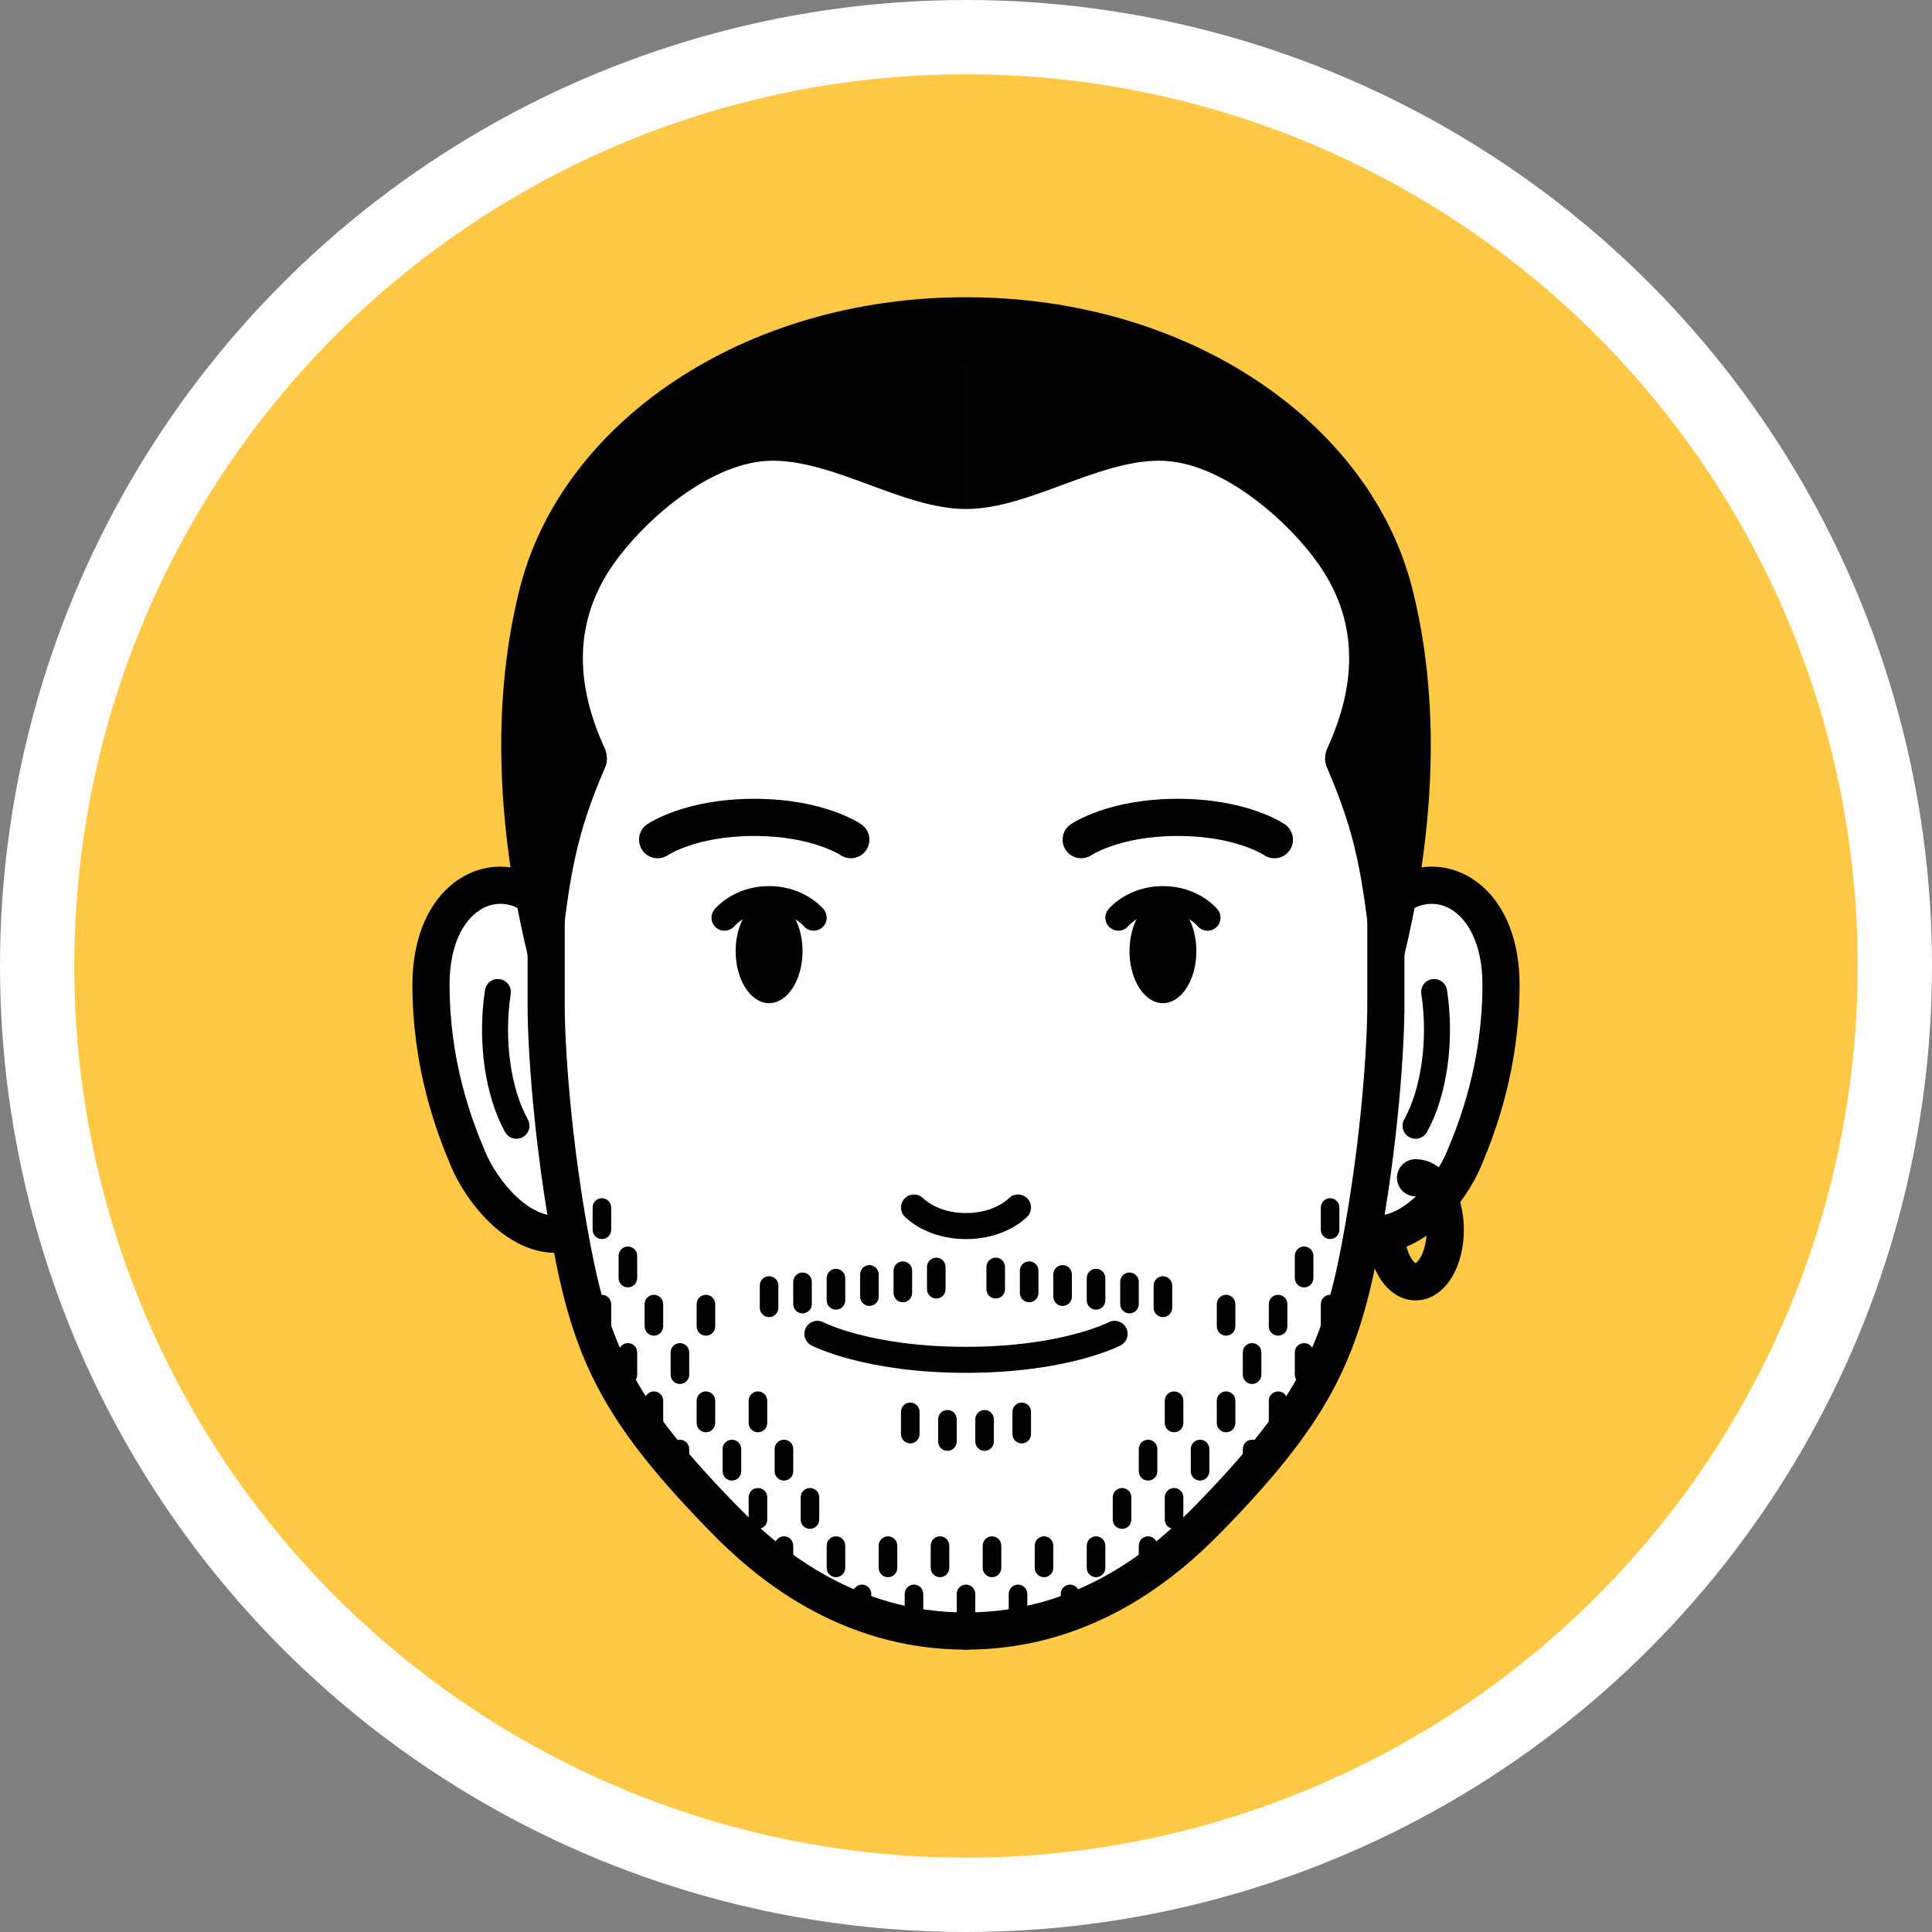 <svg width="78" height="78" viewBox="0 0 78 78" fill="none" xmlns="http://www.w3.org/2000/svg">
<rect x="0" y="0" width="78" height="78" fill="#808080" stroke="none"/>
<circle cx="39" cy="39" r="37.5" fill="#FFC845" stroke="white" stroke-width="3"/>
<path fill-rule="evenodd" clip-rule="evenodd" d="M39.001 14.549L54.151 20.849L57.151 35.549L60.301 37.199L60.151 45.149L57.001 49.499L55.351 50.399L51.751 58.199L44.401 64.949L39.001 65.999V65.999L33.601 64.949L26.251 58.199L22.651 50.399L21.001 49.499L17.851 45.149L17.701 37.199L20.851 35.549L23.851 20.849L39.001 14.55V14.549Z" fill="white"/>
<path fill-rule="evenodd" clip-rule="evenodd" d="M44.758 53.385C45.014 53.251 45.331 53.35 45.465 53.606C45.6 53.863 45.501 54.18 45.244 54.315L45 53.85C45.244 54.315 45.244 54.315 45.244 54.315L45.244 54.315L45.243 54.316L45.24 54.317L45.233 54.321C45.227 54.324 45.219 54.328 45.209 54.333C45.189 54.343 45.161 54.356 45.126 54.372C45.055 54.405 44.952 54.45 44.818 54.503C44.549 54.608 44.154 54.746 43.634 54.883C42.592 55.156 41.047 55.425 39 55.425C36.954 55.425 35.409 55.156 34.367 54.883C33.846 54.746 33.452 54.608 33.183 54.503C33.049 54.45 32.946 54.405 32.875 54.372C32.839 54.356 32.812 54.343 32.792 54.333C32.782 54.328 32.774 54.324 32.768 54.321L32.761 54.317L32.757 54.315C32.757 54.315 32.756 54.315 33 53.85L32.756 54.315C32.5 54.18 32.401 53.863 32.536 53.606C32.67 53.35 32.986 53.251 33.243 53.384C33.243 53.384 33.244 53.385 33.244 53.385C33.246 53.386 33.25 53.388 33.256 53.391C33.267 53.396 33.286 53.406 33.313 53.418C33.367 53.443 33.452 53.48 33.568 53.526C33.799 53.617 34.154 53.741 34.634 53.867C35.592 54.119 37.047 54.375 39 54.375C40.954 54.375 42.409 54.119 43.367 53.867C43.846 53.741 44.202 53.617 44.433 53.526C44.549 53.48 44.634 53.443 44.688 53.418C44.714 53.406 44.734 53.396 44.745 53.391C44.751 53.388 44.755 53.386 44.757 53.385C44.757 53.385 44.758 53.385 44.758 53.385L44.757 53.385M44.758 53.385C44.757 53.385 44.757 53.385 44.757 53.385L44.758 53.385ZM33.244 53.385L33.244 53.385L33.244 53.385ZM33.244 53.385C33.244 53.385 33.244 53.385 33.003 53.845L33.244 53.385L33.244 53.385Z" fill="black"/>
<path fill-rule="evenodd" clip-rule="evenodd" d="M40.72 48.388C40.918 48.18 41.248 48.17 41.459 48.366C41.671 48.564 41.682 48.896 41.484 49.108L41.105 48.754C41.484 49.108 41.484 49.109 41.484 49.109L41.483 49.109L41.483 49.11L41.481 49.112L41.476 49.116C41.473 49.12 41.469 49.124 41.464 49.129C41.455 49.139 41.442 49.151 41.427 49.165C41.396 49.194 41.353 49.232 41.298 49.276C41.188 49.364 41.03 49.477 40.823 49.588C40.407 49.811 39.798 50.025 39 50.025C38.203 50.025 37.593 49.811 37.178 49.588C36.971 49.477 36.812 49.364 36.703 49.276C36.648 49.232 36.605 49.194 36.574 49.165C36.559 49.151 36.546 49.139 36.536 49.129C36.532 49.124 36.528 49.12 36.524 49.116L36.52 49.112L36.518 49.11L36.517 49.109L36.517 49.109C36.517 49.109 36.517 49.108 36.9 48.75L36.517 49.108C36.319 48.896 36.33 48.564 36.542 48.366C36.753 48.17 37.082 48.18 37.281 48.388C37.282 48.389 37.286 48.393 37.292 48.399C37.305 48.411 37.328 48.432 37.361 48.458C37.426 48.511 37.53 48.586 37.673 48.662C37.957 48.814 38.398 48.975 39 48.975C39.603 48.975 40.043 48.814 40.328 48.662C40.471 48.586 40.575 48.511 40.64 48.458C40.673 48.432 40.696 48.411 40.709 48.399C40.715 48.393 40.719 48.389 40.72 48.388Z" fill="black"/>
<path fill-rule="evenodd" clip-rule="evenodd" d="M22.05 28.8C22.465 28.8 22.8 29.136 22.8 29.55L22.8 40.575C22.8 42.104 23.022 45.957 23.838 50.26C24.242 52.392 24.724 53.988 25.589 55.557C26.458 57.136 27.736 58.73 29.787 60.825C31.394 62.468 34.457 65.1 39.001 65.1C39.415 65.1 39.751 65.436 39.751 65.85C39.751 66.264 39.415 66.6 39.001 66.6C33.84 66.6 30.407 63.604 28.715 61.875C26.624 59.738 25.239 58.032 24.275 56.281C23.306 54.521 22.785 52.758 22.364 50.54C21.53 46.143 21.3 42.196 21.3 40.575L21.3 29.55C21.3 29.136 21.636 28.8 22.05 28.8Z" fill="black"/>
<path fill-rule="evenodd" clip-rule="evenodd" d="M39 63.975C39.208 63.975 39.375 64.143 39.375 64.35V65.25C39.375 65.457 39.208 65.625 39 65.625C38.793 65.625 38.625 65.457 38.625 65.25V64.35C38.625 64.143 38.793 63.975 39 63.975Z" fill="black"/>
<path fill-rule="evenodd" clip-rule="evenodd" d="M36.9 63.975C37.108 63.975 37.275 64.143 37.275 64.35V65.25C37.275 65.457 37.108 65.625 36.9 65.625C36.693 65.625 36.525 65.457 36.525 65.25V64.35C36.525 64.143 36.693 63.975 36.9 63.975Z" fill="black"/>
<path fill-rule="evenodd" clip-rule="evenodd" d="M34.8 63.975C35.008 63.975 35.175 64.143 35.175 64.35V65.25C35.175 65.457 35.008 65.625 34.8 65.625C34.593 65.625 34.425 65.457 34.425 65.25V64.35C34.425 64.143 34.593 63.975 34.8 63.975Z" fill="black"/>
<path fill-rule="evenodd" clip-rule="evenodd" d="M37.95 62.025C38.157 62.025 38.325 62.193 38.325 62.4V63.3C38.325 63.507 38.157 63.675 37.95 63.675C37.743 63.675 37.575 63.507 37.575 63.3V62.4C37.575 62.193 37.743 62.025 37.95 62.025Z" fill="black"/>
<path fill-rule="evenodd" clip-rule="evenodd" d="M35.85 62.025C36.057 62.025 36.225 62.193 36.225 62.4V63.3C36.225 63.507 36.057 63.675 35.85 63.675C35.643 63.675 35.475 63.507 35.475 63.3V62.4C35.475 62.193 35.643 62.025 35.85 62.025Z" fill="black"/>
<path fill-rule="evenodd" clip-rule="evenodd" d="M33.75 62.025C33.958 62.025 34.125 62.193 34.125 62.4V63.3C34.125 63.507 33.958 63.675 33.75 63.675C33.543 63.675 33.375 63.507 33.375 63.3V62.4C33.375 62.193 33.543 62.025 33.75 62.025Z" fill="black"/>
<path fill-rule="evenodd" clip-rule="evenodd" d="M31.65 62.025C31.858 62.025 32.025 62.193 32.025 62.4V63.3C32.025 63.507 31.858 63.675 31.65 63.675C31.443 63.675 31.275 63.507 31.275 63.3V62.4C31.275 62.193 31.443 62.025 31.65 62.025Z" fill="black"/>
<path fill-rule="evenodd" clip-rule="evenodd" d="M32.7 60.075C32.907 60.075 33.075 60.243 33.075 60.45V61.35C33.075 61.557 32.907 61.725 32.7 61.725C32.493 61.725 32.325 61.557 32.325 61.35V60.45C32.325 60.243 32.493 60.075 32.7 60.075Z" fill="black"/>
<path fill-rule="evenodd" clip-rule="evenodd" d="M30.6 60.075C30.808 60.075 30.975 60.243 30.975 60.45V61.35C30.975 61.557 30.808 61.725 30.6 61.725C30.393 61.725 30.225 61.557 30.225 61.35V60.45C30.225 60.243 30.393 60.075 30.6 60.075Z" fill="black"/>
<path fill-rule="evenodd" clip-rule="evenodd" d="M31.65 58.125C31.858 58.125 32.025 58.293 32.025 58.5V59.4C32.025 59.607 31.858 59.775 31.65 59.775C31.443 59.775 31.275 59.607 31.275 59.4V58.5C31.275 58.293 31.443 58.125 31.65 58.125Z" fill="black"/>
<path fill-rule="evenodd" clip-rule="evenodd" d="M29.55 58.125C29.758 58.125 29.925 58.293 29.925 58.5V59.4C29.925 59.607 29.758 59.775 29.55 59.775C29.343 59.775 29.175 59.607 29.175 59.4V58.5C29.175 58.293 29.343 58.125 29.55 58.125Z" fill="black"/>
<path fill-rule="evenodd" clip-rule="evenodd" d="M27.45 58.125C27.657 58.125 27.825 58.293 27.825 58.5V59.4C27.825 59.607 27.657 59.775 27.45 59.775C27.243 59.775 27.075 59.607 27.075 59.4V58.5C27.075 58.293 27.243 58.125 27.45 58.125Z" fill="black"/>
<path fill-rule="evenodd" clip-rule="evenodd" d="M30.6 56.175C30.808 56.175 30.975 56.343 30.975 56.55V57.45C30.975 57.657 30.808 57.825 30.6 57.825C30.393 57.825 30.225 57.657 30.225 57.45V56.55C30.225 56.343 30.393 56.175 30.6 56.175Z" fill="black"/>
<path fill-rule="evenodd" clip-rule="evenodd" d="M28.5 56.175C28.707 56.175 28.875 56.343 28.875 56.55V57.45C28.875 57.657 28.707 57.825 28.5 57.825C28.293 57.825 28.125 57.657 28.125 57.45V56.55C28.125 56.343 28.293 56.175 28.5 56.175Z" fill="black"/>
<path fill-rule="evenodd" clip-rule="evenodd" d="M26.4 56.175C26.608 56.175 26.775 56.343 26.775 56.55V57.45C26.775 57.657 26.608 57.825 26.4 57.825C26.193 57.825 26.025 57.657 26.025 57.45V56.55C26.025 56.343 26.193 56.175 26.4 56.175Z" fill="black"/>
<path fill-rule="evenodd" clip-rule="evenodd" d="M27.45 54.225C27.657 54.225 27.825 54.393 27.825 54.6V55.5C27.825 55.707 27.657 55.875 27.45 55.875C27.243 55.875 27.075 55.707 27.075 55.5V54.6C27.075 54.393 27.243 54.225 27.45 54.225Z" fill="black"/>
<path fill-rule="evenodd" clip-rule="evenodd" d="M25.35 54.225C25.558 54.225 25.725 54.393 25.725 54.6V55.5C25.725 55.707 25.558 55.875 25.35 55.875C25.143 55.875 24.975 55.707 24.975 55.5V54.6C24.975 54.393 25.143 54.225 25.35 54.225Z" fill="black"/>
<path fill-rule="evenodd" clip-rule="evenodd" d="M28.5 52.275C28.707 52.275 28.875 52.443 28.875 52.65V53.55C28.875 53.757 28.707 53.925 28.5 53.925C28.293 53.925 28.125 53.757 28.125 53.55V52.65C28.125 52.443 28.293 52.275 28.5 52.275Z" fill="black"/>
<path fill-rule="evenodd" clip-rule="evenodd" d="M26.4 52.275C26.608 52.275 26.775 52.443 26.775 52.65V53.55C26.775 53.757 26.608 53.925 26.4 53.925C26.193 53.925 26.025 53.757 26.025 53.55V52.65C26.025 52.443 26.193 52.275 26.4 52.275Z" fill="black"/>
<path fill-rule="evenodd" clip-rule="evenodd" d="M24.3 52.275C24.508 52.275 24.675 52.443 24.675 52.65V53.55C24.675 53.757 24.508 53.925 24.3 53.925C24.093 53.925 23.925 53.757 23.925 53.55V52.65C23.925 52.443 24.093 52.275 24.3 52.275Z" fill="black"/>
<path fill-rule="evenodd" clip-rule="evenodd" d="M25.35 50.325C25.558 50.325 25.725 50.493 25.725 50.7V51.6C25.725 51.807 25.558 51.975 25.35 51.975C25.143 51.975 24.975 51.807 24.975 51.6V50.7C24.975 50.493 25.143 50.325 25.35 50.325Z" fill="black"/>
<path fill-rule="evenodd" clip-rule="evenodd" d="M24.3 48.375C24.508 48.375 24.675 48.543 24.675 48.75V49.65C24.675 49.857 24.508 50.025 24.3 50.025C24.093 50.025 23.925 49.857 23.925 49.65V48.75C23.925 48.543 24.093 48.375 24.3 48.375Z" fill="black"/>
<path fill-rule="evenodd" clip-rule="evenodd" d="M38.25 56.925C38.458 56.925 38.625 57.093 38.625 57.3V58.2C38.625 58.407 38.458 58.575 38.25 58.575C38.043 58.575 37.875 58.407 37.875 58.2V57.3C37.875 57.093 38.043 56.925 38.25 56.925Z" fill="black"/>
<path fill-rule="evenodd" clip-rule="evenodd" d="M36.75 56.625C36.958 56.625 37.125 56.793 37.125 57V57.9C37.125 58.107 36.958 58.275 36.75 58.275C36.543 58.275 36.375 58.107 36.375 57.9V57C36.375 56.793 36.543 56.625 36.75 56.625Z" fill="black"/>
<path fill-rule="evenodd" clip-rule="evenodd" d="M37.8 50.775C38.008 50.775 38.175 50.943 38.175 51.15V52.05C38.175 52.257 38.008 52.425 37.8 52.425C37.593 52.425 37.425 52.257 37.425 52.05V51.15C37.425 50.943 37.593 50.775 37.8 50.775Z" fill="black"/>
<path fill-rule="evenodd" clip-rule="evenodd" d="M36.45 50.925C36.657 50.925 36.825 51.093 36.825 51.3V52.2C36.825 52.407 36.657 52.575 36.45 52.575C36.243 52.575 36.075 52.407 36.075 52.2V51.3C36.075 51.093 36.243 50.925 36.45 50.925Z" fill="black"/>
<path fill-rule="evenodd" clip-rule="evenodd" d="M35.1 51.075C35.307 51.075 35.475 51.243 35.475 51.45V52.35C35.475 52.557 35.307 52.725 35.1 52.725C34.893 52.725 34.725 52.557 34.725 52.35V51.45C34.725 51.243 34.893 51.075 35.1 51.075Z" fill="black"/>
<path fill-rule="evenodd" clip-rule="evenodd" d="M33.75 51.225C33.958 51.225 34.125 51.393 34.125 51.6V52.5C34.125 52.707 33.958 52.875 33.75 52.875C33.543 52.875 33.375 52.707 33.375 52.5V51.6C33.375 51.393 33.543 51.225 33.75 51.225Z" fill="black"/>
<path fill-rule="evenodd" clip-rule="evenodd" d="M32.4 51.375C32.608 51.375 32.775 51.543 32.775 51.75V52.65C32.775 52.857 32.608 53.025 32.4 53.025C32.193 53.025 32.025 52.857 32.025 52.65V51.75C32.025 51.543 32.193 51.375 32.4 51.375Z" fill="black"/>
<path fill-rule="evenodd" clip-rule="evenodd" d="M31.05 51.525C31.258 51.525 31.425 51.693 31.425 51.9V52.8C31.425 53.007 31.258 53.175 31.05 53.175C30.843 53.175 30.675 53.007 30.675 52.8V51.9C30.675 51.693 30.843 51.525 31.05 51.525Z" fill="black"/>
<path fill-rule="evenodd" clip-rule="evenodd" d="M18.573 35.47C19.781 34.703 21.276 34.861 22.407 35.897C22.712 36.177 22.733 36.651 22.453 36.957C22.173 37.262 21.699 37.283 21.393 37.003C20.724 36.389 19.97 36.36 19.378 36.736C18.758 37.13 18.15 38.083 18.15 39.75C18.15 42.831 19.028 45.179 19.591 46.507C19.831 47.074 20.298 47.807 20.89 48.349C21.488 48.898 22.101 49.156 22.677 49.06C23.086 48.992 23.472 49.268 23.54 49.677C23.608 50.085 23.332 50.472 22.924 50.54C21.7 50.744 20.639 50.155 19.876 49.455C19.106 48.749 18.523 47.831 18.21 47.093C17.612 45.682 16.65 43.119 16.65 39.75C16.65 37.742 17.393 36.22 18.573 35.47Z" fill="black"/>
<path fill-rule="evenodd" clip-rule="evenodd" d="M20.18 39.531C20.467 39.575 20.663 39.843 20.619 40.13C20.332 41.994 20.63 43.97 21.31 45.195C21.451 45.449 21.36 45.768 21.106 45.909C20.853 46.05 20.533 45.958 20.392 45.705C19.573 44.23 19.268 42.006 19.581 39.97C19.625 39.684 19.894 39.487 20.18 39.531Z" fill="black"/>
<path d="M32.4 38.4C32.4 39.56 31.796 40.5 31.05 40.5C30.305 40.5 29.7 39.56 29.7 38.4C29.7 37.24 30.305 36.3 31.05 36.3C31.796 36.3 32.4 37.24 32.4 38.4Z" fill="black"/>
<path fill-rule="evenodd" clip-rule="evenodd" d="M29.657 37.382C29.475 37.605 29.147 37.64 28.922 37.46C28.696 37.279 28.659 36.948 28.84 36.722L29.25 37.05C28.84 36.722 28.841 36.722 28.841 36.722L28.841 36.721L28.842 36.72L28.843 36.718L28.847 36.714C28.85 36.71 28.854 36.706 28.858 36.701C28.866 36.691 28.878 36.678 28.891 36.663C28.918 36.634 28.956 36.595 29.004 36.55C29.1 36.46 29.239 36.344 29.422 36.23C29.79 36 30.335 35.775 31.05 35.775C31.765 35.775 32.31 36 32.679 36.23C32.862 36.344 33.001 36.46 33.097 36.55C33.145 36.595 33.183 36.634 33.21 36.663C33.223 36.678 33.234 36.691 33.243 36.701C33.247 36.706 33.251 36.71 33.254 36.714L33.257 36.718L33.259 36.72L33.26 36.721L33.26 36.722C33.26 36.722 33.26 36.722 32.85 37.05L33.26 36.722C33.441 36.948 33.405 37.279 33.178 37.46C32.953 37.64 32.626 37.605 32.444 37.382C32.443 37.381 32.44 37.377 32.435 37.372C32.424 37.361 32.406 37.341 32.379 37.316C32.325 37.265 32.239 37.193 32.122 37.12C31.89 36.975 31.535 36.825 31.05 36.825C30.565 36.825 30.21 36.975 29.979 37.12C29.862 37.193 29.776 37.265 29.722 37.316C29.695 37.341 29.676 37.361 29.666 37.372C29.661 37.377 29.658 37.381 29.657 37.382Z" fill="black"/>
<path fill-rule="evenodd" clip-rule="evenodd" d="M26.55 33.9L26.123 33.283C25.783 33.519 25.698 33.986 25.934 34.327C26.168 34.666 26.632 34.752 26.972 34.52C26.973 34.52 26.973 34.519 26.974 34.519C26.978 34.517 26.986 34.511 27 34.503C27.027 34.486 27.074 34.459 27.14 34.425C27.272 34.356 27.482 34.259 27.771 34.159C28.346 33.959 29.239 33.75 30.45 33.75C31.662 33.75 32.554 33.959 33.13 34.159C33.419 34.259 33.629 34.356 33.761 34.425C33.827 34.459 33.874 34.486 33.901 34.503C33.914 34.511 33.923 34.517 33.927 34.519C33.928 34.519 33.928 34.52 33.928 34.52C34.269 34.752 34.732 34.666 34.967 34.327C35.203 33.986 35.118 33.519 34.777 33.283L34.35 33.9C34.777 33.283 34.777 33.283 34.777 33.283L34.776 33.282L34.775 33.282L34.772 33.28L34.764 33.275C34.759 33.271 34.752 33.266 34.743 33.261C34.727 33.25 34.705 33.236 34.678 33.22C34.624 33.187 34.549 33.144 34.452 33.094C34.26 32.994 33.982 32.866 33.621 32.741C32.896 32.49 31.839 32.25 30.45 32.25C29.062 32.25 28.004 32.49 27.28 32.741C26.919 32.866 26.641 32.994 26.448 33.094C26.352 33.144 26.277 33.187 26.223 33.22C26.196 33.236 26.174 33.25 26.157 33.261C26.149 33.266 26.142 33.271 26.137 33.275L26.129 33.28L26.126 33.282L26.125 33.282L26.124 33.283C26.124 33.283 26.123 33.283 26.55 33.9Z" fill="black"/>
<path d="M31.2 18.6C33.721 18.6 36.488 20.55 39 20.55V12C29.97 12 22.696 17.087 21 23.7C20.164 26.96 19.65 32.1 21.45 39.15C21.45 39.15 22.255 39.574 22.65 38.4C23.009 35.39 23.23 33.749 24.427 30.992C24.535 30.744 24.528 30.46 24.415 30.214C23.112 27.378 23.274 24.922 24.75 22.8C25.95 21.075 28.68 18.6 31.2 18.6Z" fill="black"/>
<path fill-rule="evenodd" clip-rule="evenodd" d="M55.95 28.8C55.536 28.8 55.2 29.136 55.2 29.55C55.2 30.828 55.2 33.565 55.201 36.028C55.201 38.042 55.201 39.874 55.201 40.575C55.201 42.104 54.98 45.957 54.163 50.26C53.759 52.392 53.277 53.988 52.412 55.557C51.543 57.136 50.265 58.73 48.214 60.825C46.607 62.468 43.544 65.1 39 65.1C38.586 65.1 38.25 65.436 38.25 65.85C38.25 66.264 38.586 66.6 39 66.6C44.161 66.6 47.594 63.604 49.286 61.875C51.377 59.738 52.762 58.032 53.726 56.281C54.695 54.521 55.217 52.758 55.637 50.54C56.471 46.143 56.701 42.196 56.701 40.575C56.701 39.858 56.701 38.027 56.701 36.015C56.7 33.563 56.7 30.844 56.7 29.55C56.7 29.136 56.365 28.8 55.95 28.8Z" fill="black"/>
<path fill-rule="evenodd" clip-rule="evenodd" d="M41.1 63.975C40.893 63.975 40.725 64.143 40.725 64.35V65.25C40.725 65.457 40.893 65.625 41.1 65.625C41.307 65.625 41.475 65.457 41.475 65.25V64.35C41.475 64.143 41.307 63.975 41.1 63.975Z" fill="black"/>
<path fill-rule="evenodd" clip-rule="evenodd" d="M43.2 63.975C42.993 63.975 42.825 64.143 42.825 64.35V65.25C42.825 65.457 42.993 65.625 43.2 65.625C43.407 65.625 43.575 65.457 43.575 65.25V64.35C43.575 64.143 43.407 63.975 43.2 63.975Z" fill="black"/>
<path fill-rule="evenodd" clip-rule="evenodd" d="M40.05 62.025C39.843 62.025 39.675 62.193 39.675 62.4V63.3C39.675 63.507 39.843 63.675 40.05 63.675C40.258 63.675 40.425 63.507 40.425 63.3V62.4C40.425 62.193 40.258 62.025 40.05 62.025Z" fill="black"/>
<path fill-rule="evenodd" clip-rule="evenodd" d="M42.15 62.025C41.943 62.025 41.775 62.193 41.775 62.4V63.3C41.775 63.507 41.943 63.675 42.15 63.675C42.358 63.675 42.525 63.507 42.525 63.3V62.4C42.525 62.193 42.358 62.025 42.15 62.025Z" fill="black"/>
<path fill-rule="evenodd" clip-rule="evenodd" d="M44.25 62.025C44.043 62.025 43.875 62.193 43.875 62.4V63.3C43.875 63.507 44.043 63.675 44.25 63.675C44.458 63.675 44.625 63.507 44.625 63.3V62.4C44.625 62.193 44.458 62.025 44.25 62.025Z" fill="black"/>
<path fill-rule="evenodd" clip-rule="evenodd" d="M46.35 62.025C46.143 62.025 45.975 62.193 45.975 62.4V63.3C45.975 63.507 46.143 63.675 46.35 63.675C46.557 63.675 46.725 63.507 46.725 63.3V62.4C46.725 62.193 46.557 62.025 46.35 62.025Z" fill="black"/>
<path fill-rule="evenodd" clip-rule="evenodd" d="M45.3 60.075C45.093 60.075 44.925 60.243 44.925 60.45V61.35C44.925 61.557 45.093 61.725 45.3 61.725C45.508 61.725 45.675 61.557 45.675 61.35V60.45C45.675 60.243 45.508 60.075 45.3 60.075Z" fill="black"/>
<path fill-rule="evenodd" clip-rule="evenodd" d="M47.4 60.075C47.193 60.075 47.025 60.243 47.025 60.45V61.35C47.025 61.557 47.193 61.725 47.4 61.725C47.608 61.725 47.775 61.557 47.775 61.35V60.45C47.775 60.243 47.608 60.075 47.4 60.075Z" fill="black"/>
<path fill-rule="evenodd" clip-rule="evenodd" d="M46.35 58.125C46.143 58.125 45.975 58.293 45.975 58.5V59.4C45.975 59.607 46.143 59.775 46.35 59.775C46.557 59.775 46.725 59.607 46.725 59.4V58.5C46.725 58.293 46.557 58.125 46.35 58.125Z" fill="black"/>
<path fill-rule="evenodd" clip-rule="evenodd" d="M48.45 58.125C48.243 58.125 48.075 58.293 48.075 58.5V59.4C48.075 59.607 48.243 59.775 48.45 59.775C48.657 59.775 48.825 59.607 48.825 59.4V58.5C48.825 58.293 48.657 58.125 48.45 58.125Z" fill="black"/>
<path fill-rule="evenodd" clip-rule="evenodd" d="M50.55 58.125C50.343 58.125 50.175 58.293 50.175 58.5V59.4C50.175 59.607 50.343 59.775 50.55 59.775C50.758 59.775 50.925 59.607 50.925 59.4V58.5C50.925 58.293 50.758 58.125 50.55 58.125Z" fill="black"/>
<path fill-rule="evenodd" clip-rule="evenodd" d="M47.4 56.175C47.193 56.175 47.025 56.343 47.025 56.55V57.45C47.025 57.657 47.193 57.825 47.4 57.825C47.608 57.825 47.775 57.657 47.775 57.45V56.55C47.775 56.343 47.608 56.175 47.4 56.175Z" fill="black"/>
<path fill-rule="evenodd" clip-rule="evenodd" d="M49.5 56.175C49.293 56.175 49.125 56.343 49.125 56.55V57.45C49.125 57.657 49.293 57.825 49.5 57.825C49.708 57.825 49.875 57.657 49.875 57.45V56.55C49.875 56.343 49.708 56.175 49.5 56.175Z" fill="black"/>
<path fill-rule="evenodd" clip-rule="evenodd" d="M51.6 56.175C51.393 56.175 51.225 56.343 51.225 56.55V57.45C51.225 57.657 51.393 57.825 51.6 57.825C51.807 57.825 51.975 57.657 51.975 57.45V56.55C51.975 56.343 51.807 56.175 51.6 56.175Z" fill="black"/>
<path fill-rule="evenodd" clip-rule="evenodd" d="M50.55 54.225C50.343 54.225 50.175 54.393 50.175 54.6V55.5C50.175 55.707 50.343 55.875 50.55 55.875C50.758 55.875 50.925 55.707 50.925 55.5V54.6C50.925 54.393 50.758 54.225 50.55 54.225Z" fill="black"/>
<path fill-rule="evenodd" clip-rule="evenodd" d="M52.65 54.225C52.443 54.225 52.275 54.393 52.275 54.6V55.5C52.275 55.707 52.443 55.875 52.65 55.875C52.858 55.875 53.025 55.707 53.025 55.5V54.6C53.025 54.393 52.858 54.225 52.65 54.225Z" fill="black"/>
<path fill-rule="evenodd" clip-rule="evenodd" d="M49.5 52.275C49.293 52.275 49.125 52.443 49.125 52.65V53.55C49.125 53.757 49.293 53.925 49.5 53.925C49.708 53.925 49.875 53.757 49.875 53.55V52.65C49.875 52.443 49.708 52.275 49.5 52.275Z" fill="black"/>
<path fill-rule="evenodd" clip-rule="evenodd" d="M51.6 52.275C51.393 52.275 51.225 52.443 51.225 52.65V53.55C51.225 53.757 51.393 53.925 51.6 53.925C51.807 53.925 51.975 53.757 51.975 53.55V52.65C51.975 52.443 51.807 52.275 51.6 52.275Z" fill="black"/>
<path fill-rule="evenodd" clip-rule="evenodd" d="M53.7 52.275C53.493 52.275 53.325 52.443 53.325 52.65V53.55C53.325 53.757 53.493 53.925 53.7 53.925C53.907 53.925 54.075 53.757 54.075 53.55V52.65C54.075 52.443 53.907 52.275 53.7 52.275Z" fill="black"/>
<path fill-rule="evenodd" clip-rule="evenodd" d="M52.65 50.325C52.443 50.325 52.275 50.493 52.275 50.7V51.6C52.275 51.807 52.443 51.975 52.65 51.975C52.858 51.975 53.025 51.807 53.025 51.6V50.7C53.025 50.493 52.858 50.325 52.65 50.325Z" fill="black"/>
<path fill-rule="evenodd" clip-rule="evenodd" d="M53.7 48.375C53.493 48.375 53.325 48.543 53.325 48.75V49.65C53.325 49.857 53.493 50.025 53.7 50.025C53.907 50.025 54.075 49.857 54.075 49.65V48.75C54.075 48.543 53.907 48.375 53.7 48.375Z" fill="black"/>
<path fill-rule="evenodd" clip-rule="evenodd" d="M39.75 56.925C39.543 56.925 39.375 57.093 39.375 57.3V58.2C39.375 58.407 39.543 58.575 39.75 58.575C39.958 58.575 40.125 58.407 40.125 58.2V57.3C40.125 57.093 39.958 56.925 39.75 56.925Z" fill="black"/>
<path fill-rule="evenodd" clip-rule="evenodd" d="M41.25 56.625C41.043 56.625 40.875 56.793 40.875 57V57.9C40.875 58.107 41.043 58.275 41.25 58.275C41.458 58.275 41.625 58.107 41.625 57.9V57C41.625 56.793 41.458 56.625 41.25 56.625Z" fill="black"/>
<path fill-rule="evenodd" clip-rule="evenodd" d="M40.2 50.775C39.993 50.775 39.825 50.943 39.825 51.15V52.05C39.825 52.257 39.993 52.425 40.2 52.425C40.407 52.425 40.575 52.257 40.575 52.05V51.15C40.575 50.943 40.407 50.775 40.2 50.775Z" fill="black"/>
<path fill-rule="evenodd" clip-rule="evenodd" d="M41.55 50.925C41.343 50.925 41.175 51.093 41.175 51.3V52.2C41.175 52.407 41.343 52.575 41.55 52.575C41.758 52.575 41.925 52.407 41.925 52.2V51.3C41.925 51.093 41.758 50.925 41.55 50.925Z" fill="black"/>
<path fill-rule="evenodd" clip-rule="evenodd" d="M42.9 51.075C42.693 51.075 42.525 51.243 42.525 51.45V52.35C42.525 52.557 42.693 52.725 42.9 52.725C43.108 52.725 43.275 52.557 43.275 52.35V51.45C43.275 51.243 43.108 51.075 42.9 51.075Z" fill="black"/>
<path fill-rule="evenodd" clip-rule="evenodd" d="M44.25 51.225C44.043 51.225 43.875 51.393 43.875 51.6V52.5C43.875 52.707 44.043 52.875 44.25 52.875C44.458 52.875 44.625 52.707 44.625 52.5V51.6C44.625 51.393 44.458 51.225 44.25 51.225Z" fill="black"/>
<path fill-rule="evenodd" clip-rule="evenodd" d="M45.6 51.375C45.393 51.375 45.225 51.543 45.225 51.75V52.65C45.225 52.857 45.393 53.025 45.6 53.025C45.807 53.025 45.975 52.857 45.975 52.65V51.75C45.975 51.543 45.807 51.375 45.6 51.375Z" fill="black"/>
<path fill-rule="evenodd" clip-rule="evenodd" d="M46.95 51.525C46.743 51.525 46.575 51.693 46.575 51.9V52.8C46.575 53.007 46.743 53.175 46.95 53.175C47.157 53.175 47.325 53.007 47.325 52.8V51.9C47.325 51.693 47.157 51.525 46.95 51.525Z" fill="black"/>
<path fill-rule="evenodd" clip-rule="evenodd" d="M59.428 35.47C58.22 34.703 56.724 34.861 55.594 35.897C55.288 36.177 55.268 36.651 55.547 36.957C55.827 37.262 56.302 37.283 56.607 37.003C57.276 36.389 58.031 36.36 58.623 36.736C59.243 37.13 59.85 38.083 59.85 39.75C59.85 42.831 58.973 45.179 58.41 46.507C58.169 47.074 57.703 47.807 57.111 48.349C56.513 48.898 55.9 49.156 55.324 49.06C54.915 48.992 54.529 49.268 54.461 49.677C54.392 50.085 54.669 50.472 55.077 50.54C56.301 50.744 57.361 50.155 58.125 49.455C58.895 48.749 59.478 47.831 59.791 47.093C60.389 45.682 61.35 43.119 61.35 39.75C61.35 37.742 60.608 36.22 59.428 35.47Z" fill="black"/>
<path fill-rule="evenodd" clip-rule="evenodd" d="M57.821 39.531C57.534 39.575 57.337 39.843 57.382 40.13C57.668 41.994 57.371 43.97 56.691 45.195C56.55 45.449 56.641 45.768 56.895 45.909C57.148 46.05 57.468 45.958 57.609 45.705C58.428 44.23 58.733 42.006 58.419 39.97C58.375 39.684 58.107 39.487 57.821 39.531Z" fill="black"/>
<path fill-rule="evenodd" clip-rule="evenodd" d="M56.4 47.55C56.4 47.136 56.736 46.8 57.15 46.8C57.867 46.8 58.369 47.301 58.65 47.793C58.943 48.306 59.1 48.964 59.1 49.65C59.1 50.336 58.943 50.994 58.65 51.507C58.369 51.998 57.867 52.5 57.15 52.5C56.434 52.5 55.931 51.998 55.651 51.507C55.358 50.994 55.2 50.336 55.2 49.65H56.7C56.7 50.124 56.812 50.515 56.953 50.763C57.047 50.928 57.12 50.979 57.15 50.995C57.181 50.979 57.254 50.928 57.348 50.763C57.489 50.515 57.6 50.124 57.6 49.65C57.6 49.176 57.489 48.785 57.348 48.537C57.237 48.344 57.156 48.306 57.139 48.3C56.73 48.294 56.4 47.96 56.4 47.55Z" fill="black"/>
<path d="M45.601 38.4C45.601 39.56 46.205 40.5 46.951 40.5C47.696 40.5 48.301 39.56 48.301 38.4C48.301 37.24 47.696 36.3 46.951 36.3C46.205 36.3 45.601 37.24 45.601 38.4Z" fill="black"/>
<path fill-rule="evenodd" clip-rule="evenodd" d="M48.344 37.382C48.526 37.605 48.854 37.64 49.079 37.46C49.305 37.279 49.342 36.948 49.161 36.722L48.751 37.05C49.161 36.722 49.16 36.722 49.16 36.722L49.16 36.721L49.159 36.72L49.158 36.718L49.154 36.714C49.151 36.71 49.147 36.706 49.143 36.701C49.135 36.691 49.124 36.678 49.11 36.663C49.083 36.634 49.045 36.595 48.997 36.55C48.901 36.46 48.762 36.344 48.579 36.23C48.211 36 47.666 35.775 46.951 35.775C46.236 35.775 45.691 36 45.323 36.23C45.139 36.344 45 36.46 44.904 36.55C44.856 36.595 44.819 36.634 44.791 36.663C44.778 36.678 44.767 36.691 44.758 36.701C44.754 36.706 44.751 36.71 44.748 36.714L44.744 36.718L44.742 36.72L44.742 36.721L44.741 36.722C44.741 36.722 44.741 36.722 45.151 37.05L44.741 36.722C44.56 36.948 44.596 37.279 44.823 37.46C45.048 37.64 45.376 37.605 45.557 37.382C45.558 37.381 45.562 37.377 45.566 37.372C45.577 37.361 45.596 37.341 45.622 37.316C45.676 37.265 45.762 37.193 45.879 37.12C46.111 36.975 46.466 36.825 46.951 36.825C47.436 36.825 47.791 36.975 48.023 37.12C48.139 37.193 48.225 37.265 48.279 37.316C48.306 37.341 48.325 37.361 48.335 37.372C48.34 37.377 48.343 37.381 48.344 37.382Z" fill="black"/>
<path fill-rule="evenodd" clip-rule="evenodd" d="M51.451 33.9L51.878 33.283C52.218 33.519 52.303 33.986 52.068 34.327C51.833 34.666 51.369 34.752 51.029 34.52C51.028 34.52 51.028 34.519 51.027 34.519C51.023 34.517 51.015 34.511 51.001 34.503C50.974 34.486 50.928 34.459 50.861 34.425C50.729 34.356 50.519 34.259 50.23 34.159C49.655 33.959 48.763 33.75 47.551 33.75C46.339 33.75 45.447 33.959 44.871 34.159C44.583 34.259 44.372 34.356 44.24 34.425C44.174 34.459 44.127 34.486 44.1 34.503C44.087 34.511 44.078 34.517 44.074 34.519C44.074 34.519 44.073 34.52 44.073 34.52C43.733 34.752 43.269 34.666 43.034 34.327C42.798 33.986 42.883 33.519 43.224 33.283L43.651 33.9C43.224 33.283 43.224 33.283 43.224 33.283L43.225 33.282L43.226 33.282L43.229 33.28L43.237 33.275C43.242 33.271 43.249 33.266 43.258 33.261C43.274 33.25 43.296 33.236 43.323 33.22C43.377 33.187 43.453 33.144 43.549 33.094C43.742 32.994 44.019 32.866 44.38 32.741C45.105 32.49 46.163 32.25 47.551 32.25C48.939 32.25 49.997 32.49 50.721 32.741C51.083 32.866 51.36 32.994 51.553 33.094C51.649 33.144 51.724 33.187 51.779 33.22C51.806 33.236 51.827 33.25 51.844 33.261C51.852 33.266 51.859 33.271 51.865 33.275L51.872 33.28L51.875 33.282L51.877 33.282L51.877 33.283C51.877 33.283 51.878 33.283 51.451 33.9Z" fill="black"/>
<path d="M46.801 18.6C44.281 18.6 41.513 20.55 39.001 20.55V12C48.031 12 55.305 17.087 57.001 23.7C57.837 26.96 58.351 32.1 56.551 39.15C56.551 39.15 55.746 39.574 55.351 38.4C54.993 35.39 54.771 33.749 53.574 30.992C53.466 30.744 53.473 30.46 53.586 30.214C54.889 27.378 54.727 24.922 53.251 22.8C52.051 21.075 49.321 18.6 46.801 18.6Z" fill="black"/>
</svg>
